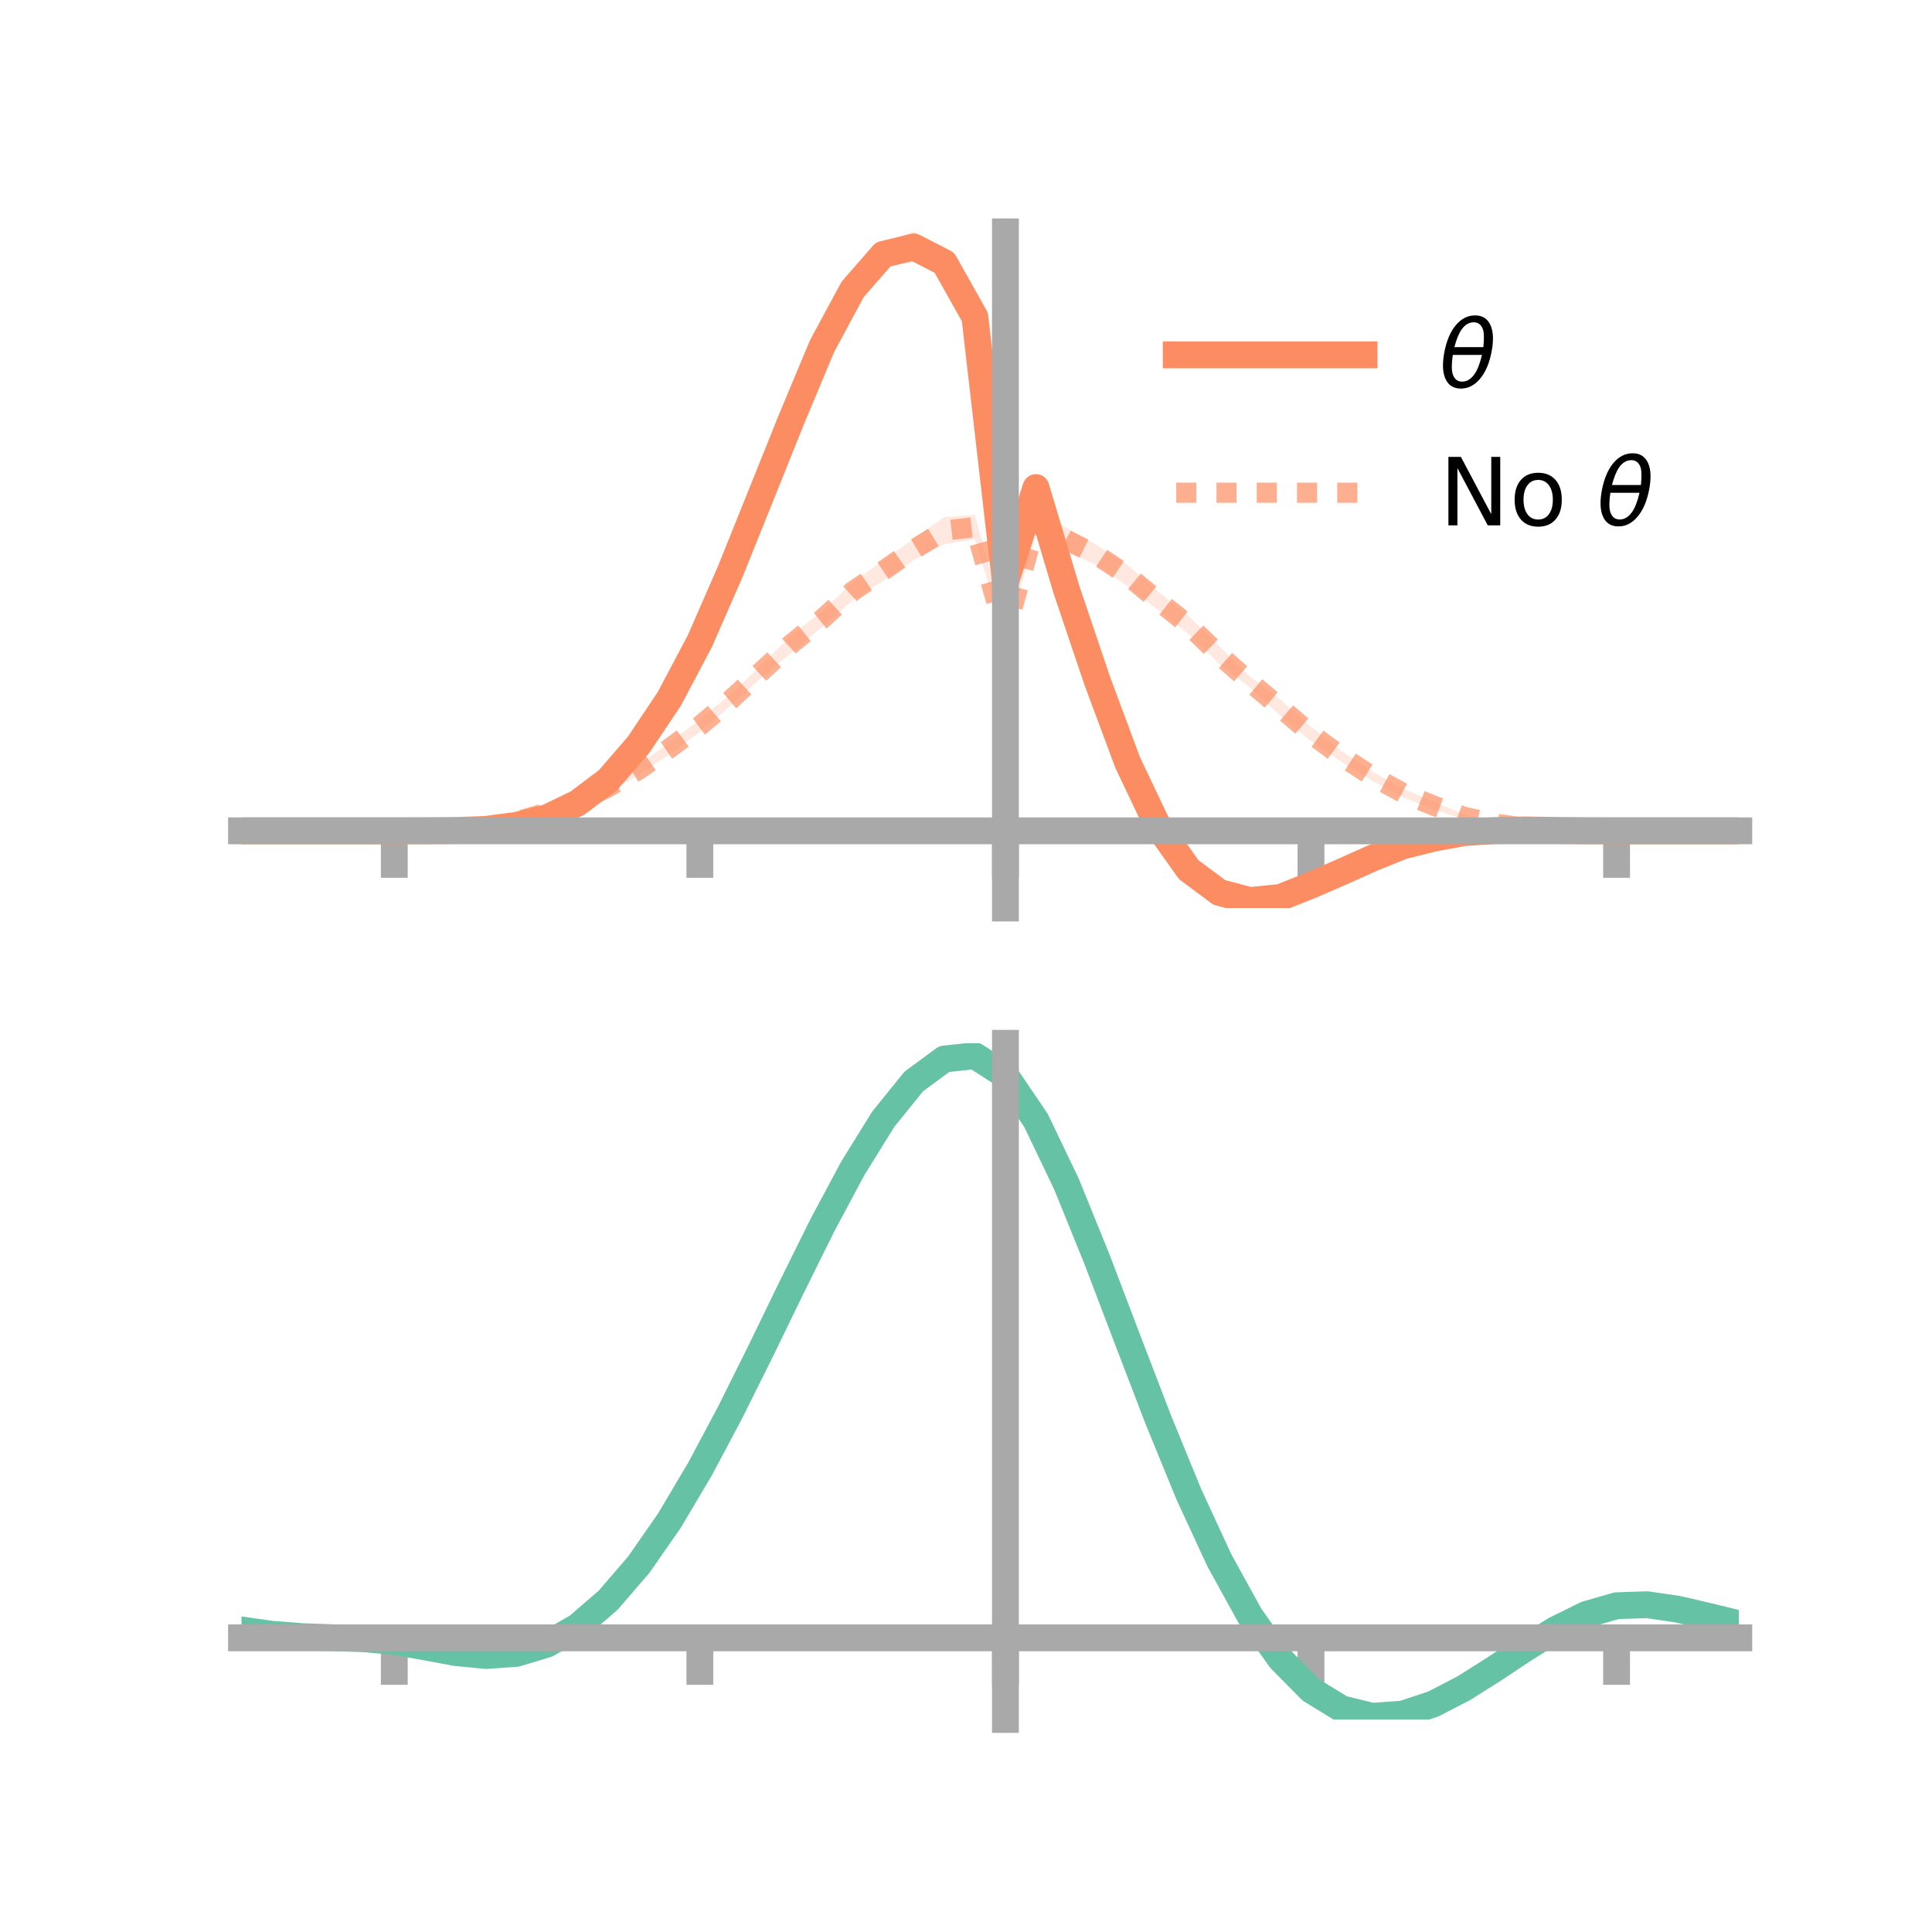 <?xml version="1.0" encoding="utf-8" standalone="no"?>
<!DOCTYPE svg PUBLIC "-//W3C//DTD SVG 1.1//EN"
  "http://www.w3.org/Graphics/SVG/1.1/DTD/svg11.dtd">
<!-- Created with matplotlib (https://matplotlib.org/) -->
<svg height="144pt" version="1.1" viewBox="0 0 144 144" width="144pt" xmlns="http://www.w3.org/2000/svg" xmlns:xlink="http://www.w3.org/1999/xlink">
 <defs>
  <style type="text/css">*{stroke-linecap:butt;stroke-linejoin:round;}</style>
 </defs>
 <g id="figure_1">
  <g id="patch_1">
   <path d="M 0 144 
L 144 144 
L 144 0 
L 0 0 
z
" style="fill:none;"/>
  </g>
  <g id="axes_1">
   <g id="patch_2">
    <path d="M 18 67.68 
L 129.6 67.68 
L 129.6 17.28 
L 18 17.28 
z
" style="fill:none;"/>
   </g>
   <g id="PolyCollection_1">
    <path clip-path="url(#p9f9967cb9c)" d="M 18 61.925 
L 18 61.925 
L 20.278 61.925 
L 22.555 61.925 
L 24.833 61.925 
L 27.11 61.925 
L 29.388 61.925 
L 31.665 61.908 
L 33.943 61.869 
L 36.22 61.753 
L 38.498 61.406 
L 40.776 60.784 
L 43.053 59.662 
L 45.331 57.856 
L 47.608 55.156 
L 49.886 51.692 
L 52.163 47.36 
L 54.441 41.934 
L 56.718 36.236 
L 58.996 30.507 
L 61.273 24.652 
L 63.551 20.598 
L 65.829 18.046 
L 68.106 17.28 
L 70.384 18.438 
L 72.661 22.579 
L 74.939 42.854 
L 77.216 35.267 
L 79.494 42.851 
L 81.771 49.918 
L 84.049 56.059 
L 86.327 60.947 
L 88.604 64.141 
L 90.882 65.959 
L 93.159 66.559 
L 95.437 66.464 
L 97.714 65.671 
L 99.992 64.689 
L 102.269 63.699 
L 104.547 62.848 
L 106.824 62.31 
L 109.102 61.917 
L 111.38 61.812 
L 113.657 61.791 
L 115.935 61.861 
L 118.212 61.905 
L 120.49 61.925 
L 122.767 61.925 
L 125.045 61.925 
L 127.322 61.925 
L 129.6 61.925 
L 129.6 61.925 
L 129.6 61.925 
L 127.322 61.925 
L 125.045 61.925 
L 122.767 61.925 
L 120.49 61.925 
L 118.212 61.935 
L 115.935 61.926 
L 113.657 61.925 
L 111.38 62.007 
L 109.102 62.201 
L 106.824 62.65 
L 104.547 63.255 
L 102.269 64.243 
L 99.992 65.297 
L 97.714 66.295 
L 95.437 67.316 
L 93.159 67.68 
L 90.882 67.075 
L 88.604 65.503 
L 86.327 62.306 
L 84.049 57.604 
L 81.771 51.509 
L 79.494 45.079 
L 77.216 37.413 
L 74.939 43.88 
L 72.661 24.668 
L 70.384 20.709 
L 68.106 19.534 
L 65.829 19.872 
L 63.551 22.541 
L 61.273 26.947 
L 58.996 31.981 
L 56.718 37.592 
L 54.441 43.219 
L 52.163 48.217 
L 49.886 52.489 
L 47.608 55.836 
L 45.331 58.413 
L 43.053 60.036 
L 40.776 61.113 
L 38.498 61.629 
L 36.22 61.889 
L 33.943 61.933 
L 31.665 61.934 
L 29.388 61.925 
L 27.11 61.925 
L 24.833 61.925 
L 22.555 61.925 
L 20.278 61.925 
L 18 61.925 
z
" style="fill:#fc8d62;fill-opacity:0.2;"/>
   </g>
   <g id="PolyCollection_2">
    <path clip-path="url(#p9f9967cb9c)" d="M 18 61.925 
L 18 61.925 
L 20.278 61.925 
L 22.555 61.925 
L 24.833 61.925 
L 27.11 61.925 
L 29.388 61.925 
L 31.665 61.878 
L 33.943 61.747 
L 36.22 61.526 
L 38.498 61.081 
L 40.776 60.355 
L 43.053 59.526 
L 45.331 58.319 
L 47.608 56.988 
L 49.886 55.339 
L 52.163 53.636 
L 54.441 51.733 
L 56.718 49.611 
L 58.996 47.314 
L 61.273 45.577 
L 63.551 43.405 
L 65.829 41.777 
L 68.106 40.157 
L 70.384 38.544 
L 72.661 38.373 
L 74.939 46.757 
L 77.216 38.156 
L 79.494 39.341 
L 81.771 40.638 
L 84.049 42.114 
L 86.327 44.098 
L 88.604 45.932 
L 90.882 48.166 
L 93.159 50.415 
L 95.437 52.143 
L 97.714 54.158 
L 99.992 55.974 
L 102.269 57.499 
L 104.547 58.771 
L 106.824 59.749 
L 109.102 60.69 
L 111.38 61.237 
L 113.657 61.62 
L 115.935 61.831 
L 118.212 61.907 
L 120.49 61.925 
L 122.767 61.925 
L 125.045 61.925 
L 127.322 61.925 
L 129.6 61.925 
L 129.6 61.925 
L 129.6 61.925 
L 127.322 61.925 
L 125.045 61.925 
L 122.767 61.925 
L 120.49 61.925 
L 118.212 61.942 
L 115.935 61.945 
L 113.657 61.785 
L 111.38 61.507 
L 109.102 61.063 
L 106.824 60.328 
L 104.547 59.409 
L 102.269 58.196 
L 99.992 56.785 
L 97.714 55.246 
L 95.437 53.356 
L 93.159 51.24 
L 90.882 49.475 
L 88.604 47.273 
L 86.327 45.476 
L 84.049 43.693 
L 81.771 42.126 
L 79.494 41.143 
L 77.216 39.875 
L 74.939 47.62 
L 72.661 40.196 
L 70.384 40.561 
L 68.106 41.745 
L 65.829 43.297 
L 63.551 44.738 
L 61.273 46.721 
L 58.996 48.65 
L 56.718 50.538 
L 54.441 52.613 
L 52.163 54.558 
L 49.886 56.227 
L 47.608 57.75 
L 45.331 59.044 
L 43.053 60.035 
L 40.776 60.773 
L 38.498 61.367 
L 36.22 61.7 
L 33.943 61.869 
L 31.665 61.927 
L 29.388 61.925 
L 27.11 61.925 
L 24.833 61.925 
L 22.555 61.925 
L 20.278 61.925 
L 18 61.925 
z
" style="fill:#fc8d62;fill-opacity:0.2;"/>
   </g>
   <g id="matplotlib.axis_1">
    <g id="xtick_1">
     <g id="line2d_1">
      <defs>
       <path d="M 0 0 
L 0 3.5 
" id="m3288627fa1" style="stroke:#a9a9a9;stroke-width:2;"/>
      </defs>
      <g>
       <use style="fill:#a9a9a9;stroke:#a9a9a9;stroke-width:2;" x="29.388" xlink:href="#m3288627fa1" y="61.925"/>
      </g>
     </g>
    </g>
    <g id="xtick_2">
     <g id="line2d_2">
      <g>
       <use style="fill:#a9a9a9;stroke:#a9a9a9;stroke-width:2;" x="52.163" xlink:href="#m3288627fa1" y="61.925"/>
      </g>
     </g>
    </g>
    <g id="xtick_3">
     <g id="line2d_3">
      <g>
       <use style="fill:#a9a9a9;stroke:#a9a9a9;stroke-width:2;" x="74.939" xlink:href="#m3288627fa1" y="61.925"/>
      </g>
     </g>
    </g>
    <g id="xtick_4">
     <g id="line2d_4">
      <g>
       <use style="fill:#a9a9a9;stroke:#a9a9a9;stroke-width:2;" x="97.714" xlink:href="#m3288627fa1" y="61.925"/>
      </g>
     </g>
    </g>
    <g id="xtick_5">
     <g id="line2d_5">
      <g>
       <use style="fill:#a9a9a9;stroke:#a9a9a9;stroke-width:2;" x="120.49" xlink:href="#m3288627fa1" y="61.925"/>
      </g>
     </g>
    </g>
   </g>
   <g id="matplotlib.axis_2"/>
   <g id="line2d_6">
    <path clip-path="url(#p9f9967cb9c)" d="M 18 61.925 
L 20.278 61.925 
L 22.555 61.925 
L 24.833 61.925 
L 27.11 61.925 
L 29.388 61.925 
L 31.665 61.921 
L 33.943 61.901 
L 36.22 61.821 
L 38.498 61.517 
L 40.776 60.949 
L 43.053 59.849 
L 45.331 58.134 
L 47.608 55.496 
L 49.886 52.09 
L 52.163 47.788 
L 54.441 42.576 
L 56.718 36.914 
L 58.996 31.244 
L 61.273 25.799 
L 63.551 21.569 
L 65.829 18.959 
L 68.106 18.407 
L 70.384 19.573 
L 72.661 23.623 
L 74.939 43.367 
L 77.216 36.34 
L 79.494 43.965 
L 81.771 50.713 
L 84.049 56.832 
L 86.327 61.626 
L 88.604 64.822 
L 90.882 66.517 
L 93.159 67.119 
L 95.437 66.89 
L 97.714 65.983 
L 99.992 64.993 
L 102.269 63.971 
L 104.547 63.052 
L 106.824 62.48 
L 109.102 62.059 
L 111.38 61.909 
L 113.657 61.858 
L 115.935 61.894 
L 118.212 61.92 
L 120.49 61.925 
L 122.767 61.925 
L 125.045 61.925 
L 127.322 61.925 
L 129.6 61.925 
" style="fill:none;stroke:#fc8d62;stroke-linecap:square;stroke-width:2;"/>
   </g>
   <g id="line2d_7">
    <path clip-path="url(#p9f9967cb9c)" d="M 18 61.925 
L 20.278 61.925 
L 22.555 61.925 
L 24.833 61.925 
L 27.11 61.925 
L 29.388 61.925 
L 31.665 61.903 
L 33.943 61.808 
L 36.22 61.613 
L 38.498 61.224 
L 40.776 60.564 
L 43.053 59.781 
L 45.331 58.681 
L 47.608 57.369 
L 49.886 55.783 
L 52.163 54.097 
L 54.441 52.173 
L 56.718 50.075 
L 58.996 47.982 
L 61.273 46.149 
L 63.551 44.072 
L 65.829 42.537 
L 68.106 40.951 
L 70.384 39.553 
L 72.661 39.285 
L 74.939 47.189 
L 77.216 39.015 
L 79.494 40.242 
L 81.771 41.382 
L 84.049 42.903 
L 86.327 44.787 
L 88.604 46.603 
L 90.882 48.82 
L 93.159 50.828 
L 95.437 52.749 
L 97.714 54.702 
L 99.992 56.38 
L 102.269 57.848 
L 104.547 59.09 
L 106.824 60.038 
L 109.102 60.876 
L 111.38 61.372 
L 113.657 61.702 
L 115.935 61.888 
L 118.212 61.925 
L 120.49 61.925 
L 122.767 61.925 
L 125.045 61.925 
L 127.322 61.925 
L 129.6 61.925 
" style="fill:none;stroke:#fc8d62;stroke-dasharray:1.5,1.5;stroke-dashoffset:0;stroke-opacity:0.7;stroke-width:1.5;"/>
   </g>
   <g id="patch_3">
    <path d="M 74.939 67.68 
L 74.939 17.28 
" style="fill:none;stroke:#a9a9a9;stroke-linecap:square;stroke-linejoin:miter;stroke-width:2;"/>
   </g>
   <g id="patch_4">
    <path d="M 129.6 67.68 
L 129.6 17.28 
" style="fill:none;"/>
   </g>
   <g id="patch_5">
    <path d="M 18 61.925 
L 129.6 61.925 
" style="fill:none;stroke:#a9a9a9;stroke-linecap:square;stroke-linejoin:miter;stroke-width:2;"/>
   </g>
   <g id="patch_6">
    <path d="M 18 17.28 
L 129.6 17.28 
" style="fill:none;"/>
   </g>
   <g id="legend_1">
    <g id="line2d_8">
     <path d="M 87.67 26.449 
L 101.67 26.449 
" style="fill:none;stroke:#fc8d62;stroke-linecap:square;stroke-width:2;"/>
    </g>
    <g id="line2d_9"/>
    <g id="text_1">
     <!-- $\theta$ -->
     <g transform="translate(107.27 28.899)scale(0.07 -0.07)">
      <defs>
       <path d="M 45.516 34.672 
L 14.453 34.672 
Q 12.359 20.062 14.5 13.875 
Q 17.188 6.25 24.469 6.25 
Q 31.781 6.25 37.359 13.922 
Q 42.234 20.656 45.516 34.672 
z
M 47.016 42.969 
Q 48.344 56.844 46.625 61.719 
Q 43.953 69.438 36.766 69.438 
Q 29.297 69.438 23.828 61.812 
Q 19.531 55.672 16.156 42.969 
z
M 38.188 76.766 
Q 49.906 76.766 54.594 66.406 
Q 59.281 56.109 55.719 37.844 
Q 52.203 19.625 43.453 9.281 
Q 34.766 -1.125 23.047 -1.125 
Q 11.281 -1.125 6.641 9.281 
Q 2 19.625 5.516 37.844 
Q 9.078 56.109 17.719 66.406 
Q 26.422 76.766 38.188 76.766 
z
" id="DejaVuSans-Oblique-952"/>
      </defs>
      <use transform="translate(0 0.234)" xlink:href="#DejaVuSans-Oblique-952"/>
     </g>
    </g>
    <g id="line2d_10">
     <path d="M 87.67 36.724 
L 101.67 36.724 
" style="fill:none;stroke:#fc8d62;stroke-dasharray:1.5,1.5;stroke-dashoffset:0;stroke-opacity:0.7;stroke-width:1.5;"/>
    </g>
    <g id="line2d_11"/>
    <g id="text_2">
     <!-- No $\theta$ -->
     <g transform="translate(107.27 39.174)scale(0.07 -0.07)">
      <defs>
       <path d="M 9.812 72.906 
L 23.094 72.906 
L 55.422 11.922 
L 55.422 72.906 
L 64.984 72.906 
L 64.984 0 
L 51.703 0 
L 19.391 60.984 
L 19.391 0 
L 9.812 0 
z
" id="DejaVuSans-78"/>
       <path d="M 30.609 48.391 
Q 23.391 48.391 19.188 42.75 
Q 14.984 37.109 14.984 27.297 
Q 14.984 17.484 19.156 11.844 
Q 23.344 6.203 30.609 6.203 
Q 37.797 6.203 41.984 11.859 
Q 46.188 17.531 46.188 27.297 
Q 46.188 37.016 41.984 42.703 
Q 37.797 48.391 30.609 48.391 
z
M 30.609 56 
Q 42.328 56 49.016 48.375 
Q 55.719 40.766 55.719 27.297 
Q 55.719 13.875 49.016 6.219 
Q 42.328 -1.422 30.609 -1.422 
Q 18.844 -1.422 12.172 6.219 
Q 5.516 13.875 5.516 27.297 
Q 5.516 40.766 12.172 48.375 
Q 18.844 56 30.609 56 
z
" id="DejaVuSans-111"/>
       <path id="DejaVuSans-32"/>
      </defs>
      <use transform="translate(0 0.234)" xlink:href="#DejaVuSans-78"/>
      <use transform="translate(74.805 0.234)" xlink:href="#DejaVuSans-111"/>
      <use transform="translate(135.986 0.234)" xlink:href="#DejaVuSans-32"/>
      <use transform="translate(167.773 0.234)" xlink:href="#DejaVuSans-Oblique-952"/>
     </g>
    </g>
   </g>
  </g>
  <g id="axes_2">
   <g id="patch_7">
    <path d="M 18 128.16 
L 129.6 128.16 
L 129.6 77.76 
L 18 77.76 
z
" style="fill:none;"/>
   </g>
   <g id="PolyCollection_3">
    <path clip-path="url(#p2505f8992a)" d="M 18 121.531 
L 18 121.448 
L 20.278 121.778 
L 22.555 121.954 
L 24.833 122.03 
L 27.11 122.102 
L 29.388 122.302 
L 31.665 122.708 
L 33.943 123.126 
L 36.22 123.338 
L 38.498 123.169 
L 40.776 122.48 
L 43.053 121.167 
L 45.331 119.162 
L 47.608 116.461 
L 49.886 113.106 
L 52.163 109.178 
L 54.441 104.798 
L 56.718 100.119 
L 58.996 95.328 
L 61.273 90.641 
L 63.551 86.299 
L 65.829 82.56 
L 68.106 79.699 
L 70.384 78.002 
L 72.661 77.76 
L 74.939 79.25 
L 77.216 82.654 
L 79.494 87.477 
L 81.771 93.173 
L 84.049 99.245 
L 86.327 105.273 
L 88.604 110.919 
L 90.882 115.926 
L 93.159 120.117 
L 95.437 123.389 
L 97.714 125.713 
L 99.992 127.119 
L 102.269 127.687 
L 104.547 127.532 
L 106.824 126.798 
L 109.102 125.642 
L 111.38 124.234 
L 113.657 122.748 
L 115.935 121.358 
L 118.212 120.242 
L 120.49 119.586 
L 122.767 119.514 
L 125.045 119.857 
L 127.322 120.398 
L 129.6 120.968 
L 129.6 121.077 
L 129.6 121.077 
L 127.322 120.538 
L 125.045 120.023 
L 122.767 119.698 
L 120.49 119.775 
L 118.212 120.433 
L 115.935 121.571 
L 113.657 123.007 
L 111.38 124.552 
L 109.102 126.018 
L 106.824 127.221 
L 104.547 127.987 
L 102.269 128.16 
L 99.992 127.603 
L 97.714 126.215 
L 95.437 123.931 
L 93.159 120.736 
L 90.882 116.662 
L 88.604 111.806 
L 86.327 106.331 
L 84.049 100.482 
L 81.771 94.585 
L 79.494 89.05 
L 77.216 84.36 
L 74.939 81.053 
L 72.661 79.614 
L 70.384 79.861 
L 68.106 81.516 
L 65.829 84.291 
L 63.551 87.906 
L 61.273 92.093 
L 58.996 96.599 
L 56.718 101.193 
L 54.441 105.67 
L 52.163 109.851 
L 49.886 113.595 
L 47.608 116.792 
L 45.331 119.372 
L 43.053 121.308 
L 40.776 122.604 
L 38.498 123.291 
L 36.22 123.45 
L 33.943 123.216 
L 31.665 122.779 
L 29.388 122.372 
L 27.11 122.177 
L 24.833 122.104 
L 22.555 122.024 
L 20.278 121.847 
L 18 121.531 
z
" style="fill:#66c2a5;fill-opacity:0.2;"/>
   </g>
   <g id="matplotlib.axis_3">
    <g id="xtick_6">
     <g id="line2d_12">
      <g>
       <use style="fill:#a9a9a9;stroke:#a9a9a9;stroke-width:2;" x="29.388" xlink:href="#m3288627fa1" y="122.076"/>
      </g>
     </g>
    </g>
    <g id="xtick_7">
     <g id="line2d_13">
      <g>
       <use style="fill:#a9a9a9;stroke:#a9a9a9;stroke-width:2;" x="52.163" xlink:href="#m3288627fa1" y="122.076"/>
      </g>
     </g>
    </g>
    <g id="xtick_8">
     <g id="line2d_14">
      <g>
       <use style="fill:#a9a9a9;stroke:#a9a9a9;stroke-width:2;" x="74.939" xlink:href="#m3288627fa1" y="122.076"/>
      </g>
     </g>
    </g>
    <g id="xtick_9">
     <g id="line2d_15">
      <g>
       <use style="fill:#a9a9a9;stroke:#a9a9a9;stroke-width:2;" x="97.714" xlink:href="#m3288627fa1" y="122.076"/>
      </g>
     </g>
    </g>
    <g id="xtick_10">
     <g id="line2d_16">
      <g>
       <use style="fill:#a9a9a9;stroke:#a9a9a9;stroke-width:2;" x="120.49" xlink:href="#m3288627fa1" y="122.076"/>
      </g>
     </g>
    </g>
   </g>
   <g id="matplotlib.axis_4"/>
   <g id="line2d_17">
    <path clip-path="url(#p2505f8992a)" d="M 18 121.49 
L 20.278 121.813 
L 22.555 121.989 
L 24.833 122.067 
L 27.11 122.14 
L 29.388 122.337 
L 31.665 122.744 
L 33.943 123.171 
L 36.22 123.394 
L 38.498 123.23 
L 40.776 122.542 
L 43.053 121.238 
L 45.331 119.267 
L 47.608 116.626 
L 49.886 113.35 
L 52.163 109.515 
L 54.441 105.234 
L 56.718 100.656 
L 58.996 95.964 
L 61.273 91.367 
L 63.551 87.102 
L 65.829 83.425 
L 68.106 80.608 
L 70.384 78.932 
L 72.661 78.687 
L 74.939 80.152 
L 77.216 83.507 
L 79.494 88.263 
L 81.771 93.879 
L 84.049 99.863 
L 86.327 105.802 
L 88.604 111.363 
L 90.882 116.294 
L 93.159 120.426 
L 95.437 123.66 
L 97.714 125.964 
L 99.992 127.361 
L 102.269 127.923 
L 104.547 127.76 
L 106.824 127.009 
L 109.102 125.83 
L 111.38 124.393 
L 113.657 122.878 
L 115.935 121.465 
L 118.212 120.337 
L 120.49 119.681 
L 122.767 119.606 
L 125.045 119.94 
L 127.322 120.468 
L 129.6 121.023 
" style="fill:none;stroke:#66c2a5;stroke-linecap:square;stroke-width:2;"/>
   </g>
   <g id="patch_8">
    <path d="M 74.939 128.16 
L 74.939 77.76 
" style="fill:none;stroke:#a9a9a9;stroke-linecap:square;stroke-linejoin:miter;stroke-width:2;"/>
   </g>
   <g id="patch_9">
    <path d="M 129.6 128.16 
L 129.6 77.76 
" style="fill:none;"/>
   </g>
   <g id="patch_10">
    <path d="M 18 122.076 
L 129.6 122.076 
" style="fill:none;stroke:#a9a9a9;stroke-linecap:square;stroke-linejoin:miter;stroke-width:2;"/>
   </g>
   <g id="patch_11">
    <path d="M 18 77.76 
L 129.6 77.76 
" style="fill:none;"/>
   </g>
  </g>
 </g>
 <defs>
  <clipPath id="p9f9967cb9c">
   <rect height="50.4" width="111.6" x="18" y="17.28"/>
  </clipPath>
  <clipPath id="p2505f8992a">
   <rect height="50.4" width="111.6" x="18" y="77.76"/>
  </clipPath>
 </defs>
</svg>
